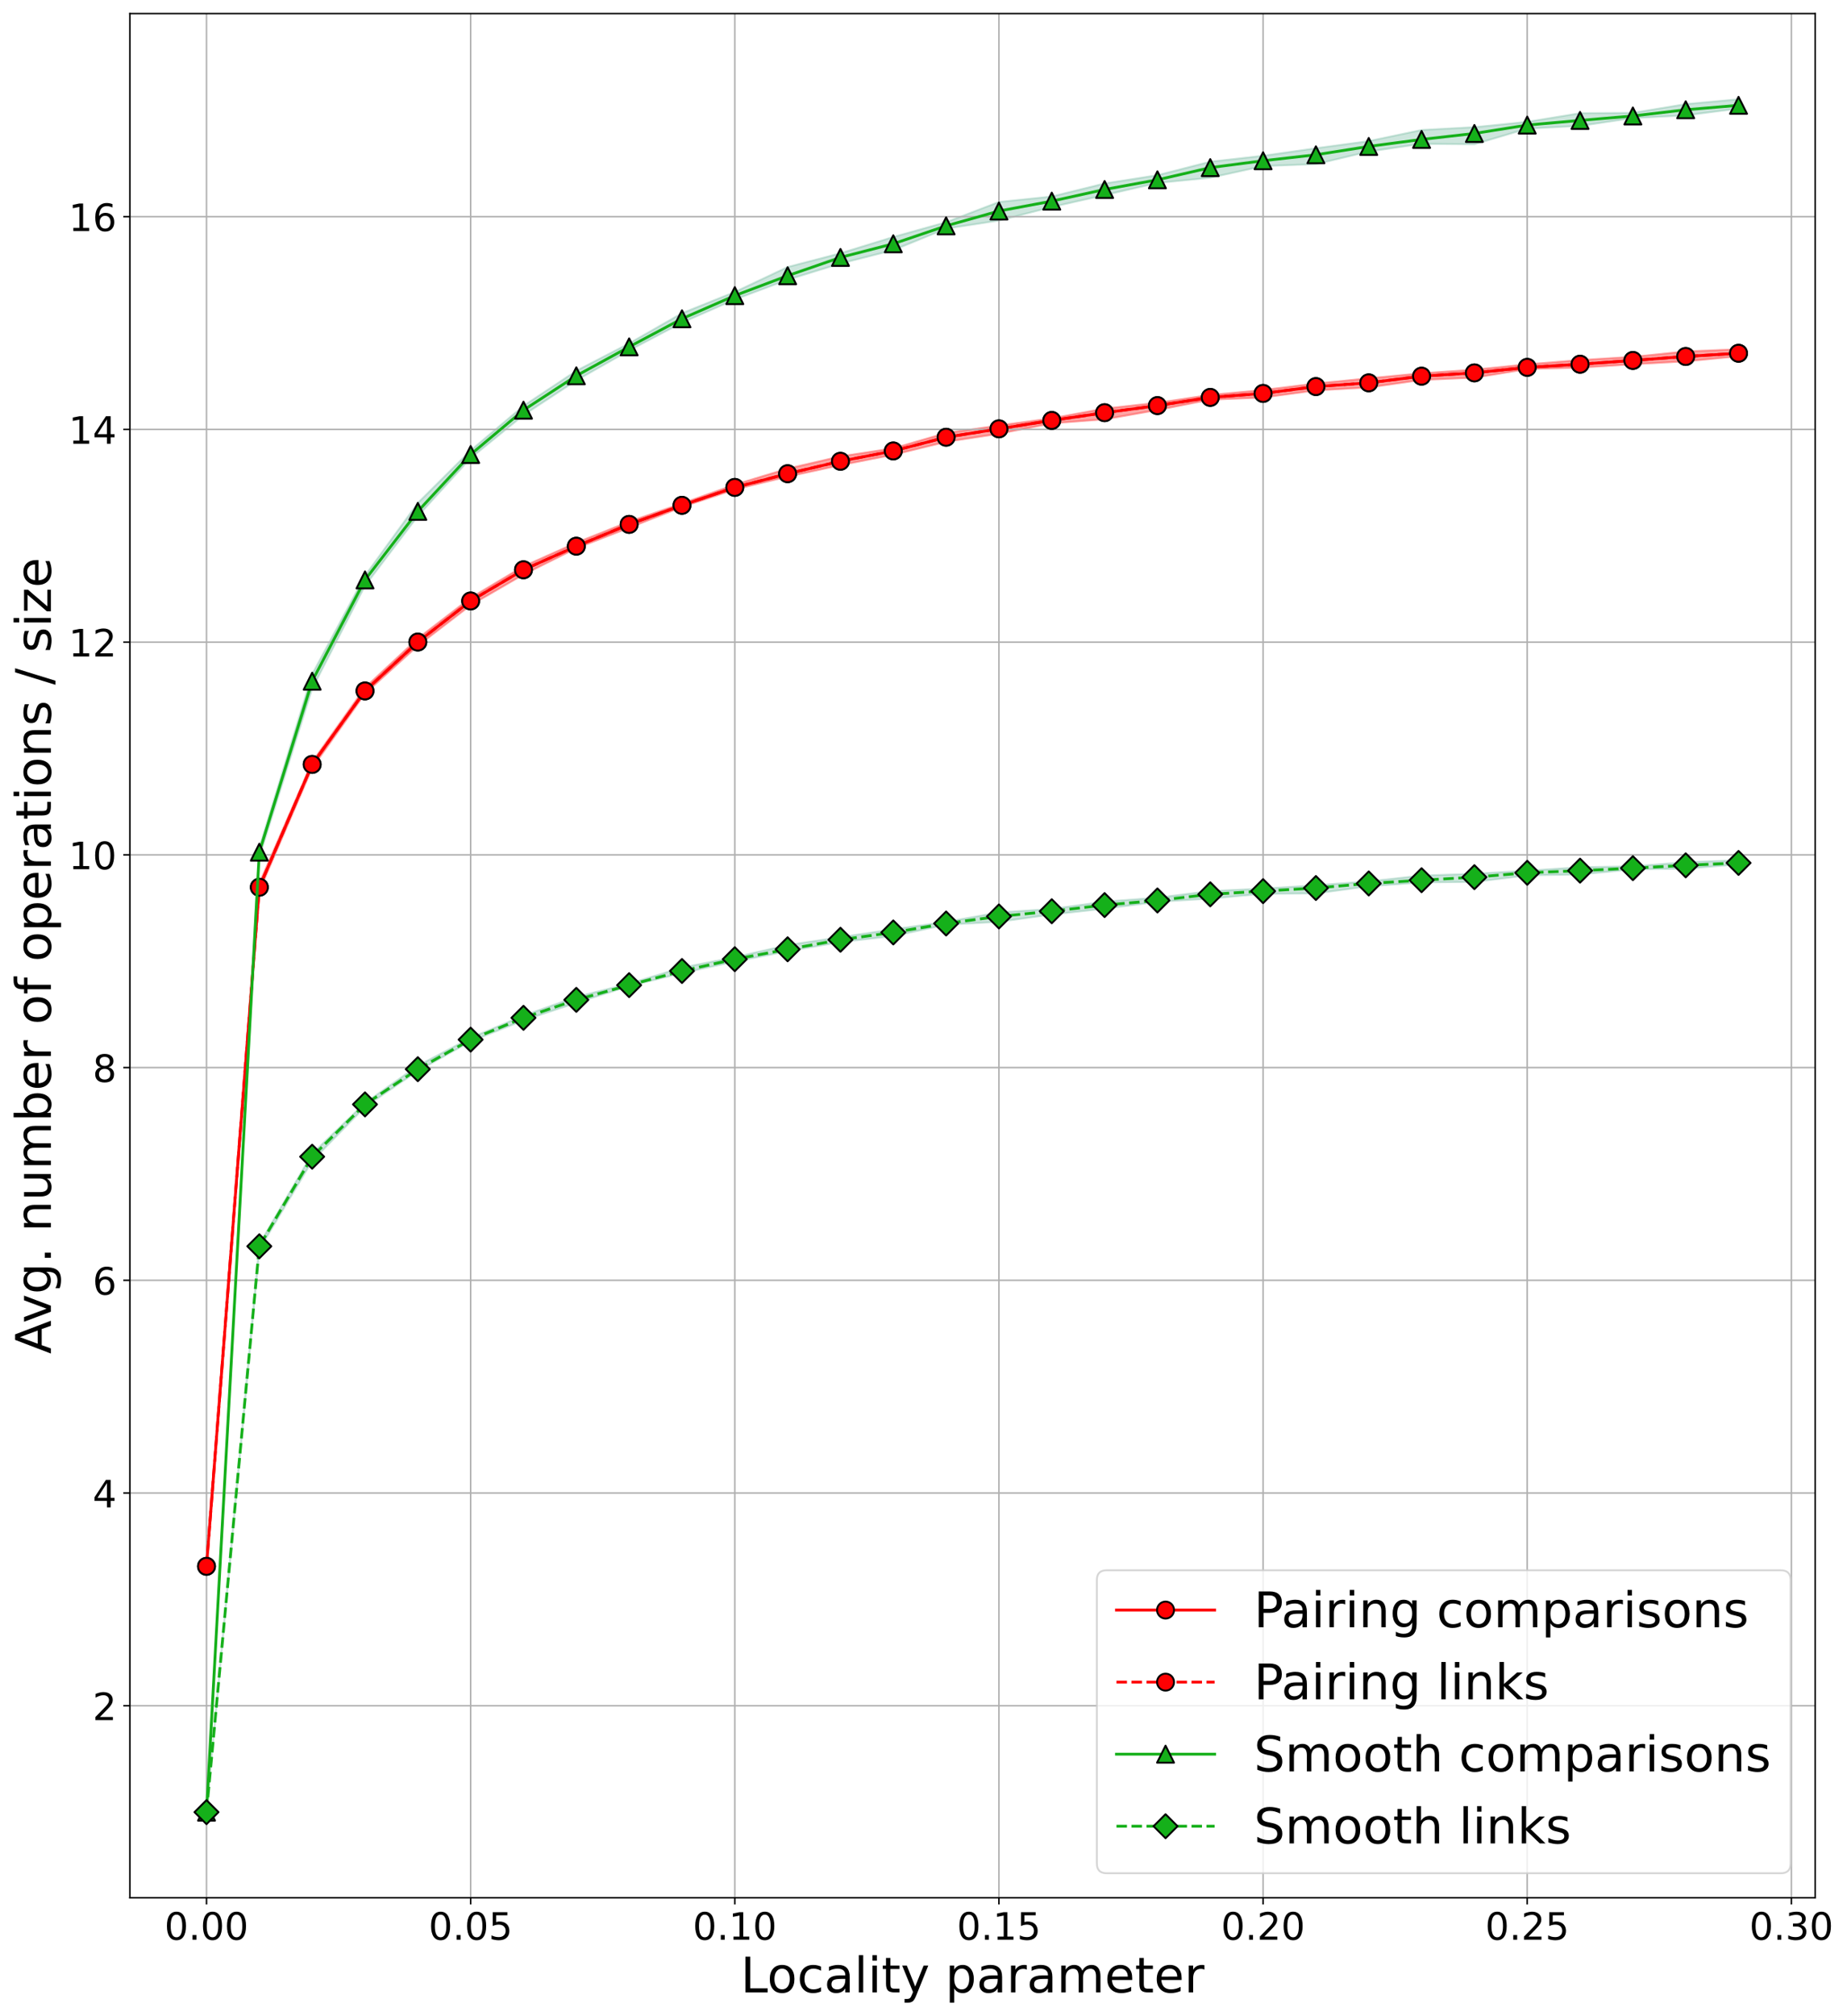 <?xml version="1.0" encoding="utf-8" standalone="no"?>
<!DOCTYPE svg PUBLIC "-//W3C//DTD SVG 1.1//EN"
  "http://www.w3.org/Graphics/SVG/1.1/DTD/svg11.dtd">
<!-- Created with matplotlib (https://matplotlib.org/) -->
<svg height="1067.839pt" version="1.1" viewBox="0 0 978.484 1067.839" width="978.484pt" xmlns="http://www.w3.org/2000/svg" xmlns:xlink="http://www.w3.org/1999/xlink">
 <defs>
  <style type="text/css">
*{stroke-linecap:butt;stroke-linejoin:round;}
  </style>
 </defs>
 <g id="figure_1">
  <g id="patch_1">
   <path d="M 0 1067.839 
L 978.484 1067.839 
L 978.484 0 
L 0 0 
z
" style="fill:#ffffff;"/>
  </g>
  <g id="axes_1">
   <g id="patch_2">
    <path d="M 68.813 1005.12 
L 961.613 1005.12 
L 961.613 7.2 
L 68.813 7.2 
z
" style="fill:#ffffff;"/>
   </g>
   <g id="PolyCollection_1">
    <defs>
     <path d="M 109.395 -238.275 
L 109.395 -238.275 
L 137.382 -596.076 
L 165.37 -661.146 
L 193.357 -700.499 
L 221.345 -725.872 
L 249.332 -747.357 
L 277.32 -763.586 
L 305.307 -777.489 
L 333.295 -788.361 
L 361.282 -799.329 
L 389.27 -808.646 
L 417.257 -815.434 
L 445.244 -821.518 
L 473.232 -827.011 
L 501.219 -833.844 
L 529.207 -838.148 
L 557.194 -843.657 
L 585.182 -845.786 
L 613.169 -850.704 
L 641.157 -856.208 
L 669.144 -857.323 
L 697.132 -861.109 
L 725.119 -862.658 
L 753.107 -866.658 
L 781.094 -867.829 
L 809.081 -872.403 
L 837.069 -873.175 
L 865.056 -874.95 
L 893.044 -876.476 
L 921.031 -879.186 
L 921.031 -882.831 
L 921.031 -882.831 
L 893.044 -881.687 
L 865.056 -878.831 
L 837.069 -877.102 
L 809.081 -874.865 
L 781.094 -872.015 
L 753.107 -870.133 
L 725.119 -867.435 
L 697.132 -864.708 
L 669.144 -861.25 
L 641.157 -858.653 
L 613.169 -854.495 
L 585.182 -851.42 
L 557.194 -846.271 
L 529.207 -842.463 
L 501.219 -838.491 
L 473.232 -830.374 
L 445.244 -826.109 
L 417.257 -819.614 
L 389.27 -811.136 
L 361.282 -801.182 
L 333.295 -791.538 
L 305.307 -780.379 
L 277.32 -767.879 
L 249.332 -751.182 
L 221.345 -729.668 
L 193.357 -703.609 
L 165.37 -664.204 
L 137.382 -599.963 
L 109.395 -238.275 
z
" id="m092f3572ec" style="stroke:#fe4d4e;stroke-opacity:0.3;"/>
    </defs>
    <g clip-path="url(#p5cf37d5ae6)">
     <use style="fill:#fe4d4e;fill-opacity:0.3;stroke:#fe4d4e;stroke-opacity:0.3;" x="0" xlink:href="#m092f3572ec" y="1067.839"/>
    </g>
   </g>
   <g id="PolyCollection_2">
    <g clip-path="url(#p5cf37d5ae6)">
     <use style="fill:#fe4d4e;fill-opacity:0.3;stroke:#fe4d4e;stroke-opacity:0.3;" x="0" xlink:href="#m092f3572ec" y="1067.839"/>
    </g>
   </g>
   <g id="PolyCollection_3">
    <defs>
     <path d="M 109.395 -108.079 
L 109.395 -108.079 
L 137.382 -613.967 
L 165.37 -703.085 
L 193.357 -757.587 
L 221.345 -794.496 
L 249.332 -825.214 
L 277.32 -847.978 
L 305.307 -866.353 
L 333.295 -882.222 
L 361.282 -896.953 
L 389.27 -909.228 
L 417.257 -919.689 
L 445.244 -928.274 
L 473.232 -935.355 
L 501.219 -946.751 
L 529.207 -951.049 
L 557.194 -958.198 
L 585.182 -964.507 
L 613.169 -970.951 
L 641.157 -973.7 
L 669.144 -979.858 
L 697.132 -980.917 
L 725.119 -987.564 
L 753.107 -991.67 
L 781.094 -991.428 
L 809.081 -999.726 
L 837.069 -1001.174 
L 865.056 -1005.303 
L 893.044 -1006.728 
L 921.031 -1010.333 
L 921.031 -1015.279 
L 921.031 -1015.279 
L 893.044 -1012.705 
L 865.056 -1008.058 
L 837.069 -1007.883 
L 809.081 -1003.314 
L 781.094 -1000.492 
L 753.107 -998.994 
L 725.119 -993.113 
L 697.132 -989.327 
L 669.144 -985.344 
L 641.157 -982.212 
L 613.169 -975.052 
L 585.182 -970.675 
L 557.194 -963.769 
L 529.207 -960.874 
L 501.219 -950.159 
L 473.232 -942.329 
L 445.244 -933.721 
L 417.257 -926.415 
L 389.27 -913.205 
L 361.282 -901.967 
L 333.295 -885.968 
L 305.307 -871.463 
L 277.32 -852.884 
L 249.332 -829.287 
L 221.345 -801.47 
L 193.357 -762.916 
L 165.37 -710.735 
L 137.382 -618.727 
L 109.395 -108.079 
z
" id="mb5ce13b59b" style="stroke:#58ab8e;stroke-opacity:0.3;"/>
    </defs>
    <g clip-path="url(#p5cf37d5ae6)">
     <use style="fill:#58ab8e;fill-opacity:0.3;stroke:#58ab8e;stroke-opacity:0.3;" x="0" xlink:href="#mb5ce13b59b" y="1067.839"/>
    </g>
   </g>
   <g id="PolyCollection_4">
    <defs>
     <path d="M 109.395 -108.079 
L 109.395 -108.079 
L 137.382 -406.151 
L 165.37 -452.958 
L 193.357 -481.597 
L 221.345 -500.66 
L 249.332 -516.287 
L 277.32 -527.441 
L 305.307 -536.713 
L 333.295 -545.568 
L 361.282 -552.458 
L 389.27 -558.587 
L 417.257 -564.04 
L 445.244 -568.907 
L 473.232 -572.084 
L 501.219 -578.112 
L 529.207 -579.627 
L 557.194 -583.503 
L 585.182 -586.584 
L 613.169 -590.206 
L 641.157 -591.913 
L 669.144 -594.482 
L 697.132 -594.656 
L 725.119 -598.442 
L 753.107 -600.481 
L 781.094 -600.757 
L 809.081 -604.227 
L 837.069 -604.7 
L 865.056 -607.416 
L 893.044 -607.787 
L 921.031 -610.046 
L 921.031 -612.249 
L 921.031 -612.249 
L 893.044 -611.184 
L 865.056 -609.004 
L 837.069 -608.531 
L 809.081 -606.712 
L 781.094 -605.072 
L 753.107 -604.098 
L 725.119 -601.05 
L 697.132 -598.977 
L 669.144 -597.214 
L 641.157 -595.918 
L 613.169 -592.414 
L 585.182 -590.319 
L 557.194 -586.426 
L 529.207 -584.607 
L 501.219 -579.582 
L 473.232 -575.661 
L 445.244 -571.509 
L 417.257 -567.307 
L 389.27 -560.863 
L 361.282 -555.398 
L 333.295 -546.864 
L 305.307 -539.884 
L 277.32 -529.947 
L 249.332 -518.179 
L 221.345 -503.409 
L 193.357 -483.693 
L 165.37 -456.805 
L 137.382 -408.878 
L 109.395 -108.079 
z
" id="m9e9ada3ebe" style="stroke:#58ab8e;stroke-opacity:0.3;"/>
    </defs>
    <g clip-path="url(#p5cf37d5ae6)">
     <use style="fill:#58ab8e;fill-opacity:0.3;stroke:#58ab8e;stroke-opacity:0.3;" x="0" xlink:href="#m9e9ada3ebe" y="1067.839"/>
    </g>
   </g>
   <g id="matplotlib.axis_1">
    <g id="xtick_1">
     <g id="line2d_1">
      <path clip-path="url(#p5cf37d5ae6)" d="M 109.395 1005.12 
L 109.395 7.2 
" style="fill:none;stroke:#b0b0b0;stroke-linecap:square;stroke-width:0.8;"/>
     </g>
     <g id="line2d_2">
      <defs>
       <path d="M 0 0 
L 0 3.5 
" id="m452366937e" style="stroke:#000000;stroke-width:0.8;"/>
      </defs>
      <g>
       <use style="stroke:#000000;stroke-width:0.8;" x="109.395" xlink:href="#m452366937e" y="1005.12"/>
      </g>
     </g>
     <g id="text_1">
      <!-- 0.00 -->
      <defs>
       <path d="M 31.781 66.406 
Q 24.172 66.406 20.328 58.906 
Q 16.5 51.422 16.5 36.375 
Q 16.5 21.391 20.328 13.891 
Q 24.172 6.391 31.781 6.391 
Q 39.453 6.391 43.281 13.891 
Q 47.125 21.391 47.125 36.375 
Q 47.125 51.422 43.281 58.906 
Q 39.453 66.406 31.781 66.406 
z
M 31.781 74.219 
Q 44.047 74.219 50.516 64.516 
Q 56.984 54.828 56.984 36.375 
Q 56.984 17.969 50.516 8.266 
Q 44.047 -1.422 31.781 -1.422 
Q 19.531 -1.422 13.062 8.266 
Q 6.594 17.969 6.594 36.375 
Q 6.594 54.828 13.062 64.516 
Q 19.531 74.219 31.781 74.219 
z
" id="DejaVuSans-48"/>
       <path d="M 10.688 12.406 
L 21 12.406 
L 21 0 
L 10.688 0 
z
" id="DejaVuSans-46"/>
      </defs>
      <g transform="translate(87.129 1027.317)scale(0.2 -0.2)">
       <use xlink:href="#DejaVuSans-48"/>
       <use x="63.623" xlink:href="#DejaVuSans-46"/>
       <use x="95.41" xlink:href="#DejaVuSans-48"/>
       <use x="159.033" xlink:href="#DejaVuSans-48"/>
      </g>
     </g>
    </g>
    <g id="xtick_2">
     <g id="line2d_3">
      <path clip-path="url(#p5cf37d5ae6)" d="M 249.332 1005.12 
L 249.332 7.2 
" style="fill:none;stroke:#b0b0b0;stroke-linecap:square;stroke-width:0.8;"/>
     </g>
     <g id="line2d_4">
      <g>
       <use style="stroke:#000000;stroke-width:0.8;" x="249.332" xlink:href="#m452366937e" y="1005.12"/>
      </g>
     </g>
     <g id="text_2">
      <!-- 0.05 -->
      <defs>
       <path d="M 10.797 72.906 
L 49.516 72.906 
L 49.516 64.594 
L 19.828 64.594 
L 19.828 46.734 
Q 21.969 47.469 24.109 47.828 
Q 26.266 48.188 28.422 48.188 
Q 40.625 48.188 47.75 41.5 
Q 54.891 34.812 54.891 23.391 
Q 54.891 11.625 47.562 5.094 
Q 40.234 -1.422 26.906 -1.422 
Q 22.312 -1.422 17.547 -0.641 
Q 12.797 0.141 7.719 1.703 
L 7.719 11.625 
Q 12.109 9.234 16.797 8.062 
Q 21.484 6.891 26.703 6.891 
Q 35.156 6.891 40.078 11.328 
Q 45.016 15.766 45.016 23.391 
Q 45.016 31 40.078 35.438 
Q 35.156 39.891 26.703 39.891 
Q 22.75 39.891 18.812 39.016 
Q 14.891 38.141 10.797 36.281 
z
" id="DejaVuSans-53"/>
      </defs>
      <g transform="translate(227.067 1027.317)scale(0.2 -0.2)">
       <use xlink:href="#DejaVuSans-48"/>
       <use x="63.623" xlink:href="#DejaVuSans-46"/>
       <use x="95.41" xlink:href="#DejaVuSans-48"/>
       <use x="159.033" xlink:href="#DejaVuSans-53"/>
      </g>
     </g>
    </g>
    <g id="xtick_3">
     <g id="line2d_5">
      <path clip-path="url(#p5cf37d5ae6)" d="M 389.27 1005.12 
L 389.27 7.2 
" style="fill:none;stroke:#b0b0b0;stroke-linecap:square;stroke-width:0.8;"/>
     </g>
     <g id="line2d_6">
      <g>
       <use style="stroke:#000000;stroke-width:0.8;" x="389.27" xlink:href="#m452366937e" y="1005.12"/>
      </g>
     </g>
     <g id="text_3">
      <!-- 0.10 -->
      <defs>
       <path d="M 12.406 8.297 
L 28.516 8.297 
L 28.516 63.922 
L 10.984 60.406 
L 10.984 69.391 
L 28.422 72.906 
L 38.281 72.906 
L 38.281 8.297 
L 54.391 8.297 
L 54.391 0 
L 12.406 0 
z
" id="DejaVuSans-49"/>
      </defs>
      <g transform="translate(367.004 1027.317)scale(0.2 -0.2)">
       <use xlink:href="#DejaVuSans-48"/>
       <use x="63.623" xlink:href="#DejaVuSans-46"/>
       <use x="95.41" xlink:href="#DejaVuSans-49"/>
       <use x="159.033" xlink:href="#DejaVuSans-48"/>
      </g>
     </g>
    </g>
    <g id="xtick_4">
     <g id="line2d_7">
      <path clip-path="url(#p5cf37d5ae6)" d="M 529.207 1005.12 
L 529.207 7.2 
" style="fill:none;stroke:#b0b0b0;stroke-linecap:square;stroke-width:0.8;"/>
     </g>
     <g id="line2d_8">
      <g>
       <use style="stroke:#000000;stroke-width:0.8;" x="529.207" xlink:href="#m452366937e" y="1005.12"/>
      </g>
     </g>
     <g id="text_4">
      <!-- 0.15 -->
      <g transform="translate(506.941 1027.317)scale(0.2 -0.2)">
       <use xlink:href="#DejaVuSans-48"/>
       <use x="63.623" xlink:href="#DejaVuSans-46"/>
       <use x="95.41" xlink:href="#DejaVuSans-49"/>
       <use x="159.033" xlink:href="#DejaVuSans-53"/>
      </g>
     </g>
    </g>
    <g id="xtick_5">
     <g id="line2d_9">
      <path clip-path="url(#p5cf37d5ae6)" d="M 669.144 1005.12 
L 669.144 7.2 
" style="fill:none;stroke:#b0b0b0;stroke-linecap:square;stroke-width:0.8;"/>
     </g>
     <g id="line2d_10">
      <g>
       <use style="stroke:#000000;stroke-width:0.8;" x="669.144" xlink:href="#m452366937e" y="1005.12"/>
      </g>
     </g>
     <g id="text_5">
      <!-- 0.20 -->
      <defs>
       <path d="M 19.188 8.297 
L 53.609 8.297 
L 53.609 0 
L 7.328 0 
L 7.328 8.297 
Q 12.938 14.109 22.625 23.891 
Q 32.328 33.688 34.812 36.531 
Q 39.547 41.844 41.422 45.531 
Q 43.312 49.219 43.312 52.781 
Q 43.312 58.594 39.234 62.25 
Q 35.156 65.922 28.609 65.922 
Q 23.969 65.922 18.812 64.312 
Q 13.672 62.703 7.812 59.422 
L 7.812 69.391 
Q 13.766 71.781 18.938 73 
Q 24.125 74.219 28.422 74.219 
Q 39.75 74.219 46.484 68.547 
Q 53.219 62.891 53.219 53.422 
Q 53.219 48.922 51.531 44.891 
Q 49.859 40.875 45.406 35.406 
Q 44.188 33.984 37.641 27.219 
Q 31.109 20.453 19.188 8.297 
z
" id="DejaVuSans-50"/>
      </defs>
      <g transform="translate(646.879 1027.317)scale(0.2 -0.2)">
       <use xlink:href="#DejaVuSans-48"/>
       <use x="63.623" xlink:href="#DejaVuSans-46"/>
       <use x="95.41" xlink:href="#DejaVuSans-50"/>
       <use x="159.033" xlink:href="#DejaVuSans-48"/>
      </g>
     </g>
    </g>
    <g id="xtick_6">
     <g id="line2d_11">
      <path clip-path="url(#p5cf37d5ae6)" d="M 809.081 1005.12 
L 809.081 7.2 
" style="fill:none;stroke:#b0b0b0;stroke-linecap:square;stroke-width:0.8;"/>
     </g>
     <g id="line2d_12">
      <g>
       <use style="stroke:#000000;stroke-width:0.8;" x="809.081" xlink:href="#m452366937e" y="1005.12"/>
      </g>
     </g>
     <g id="text_6">
      <!-- 0.25 -->
      <g transform="translate(786.816 1027.317)scale(0.2 -0.2)">
       <use xlink:href="#DejaVuSans-48"/>
       <use x="63.623" xlink:href="#DejaVuSans-46"/>
       <use x="95.41" xlink:href="#DejaVuSans-50"/>
       <use x="159.033" xlink:href="#DejaVuSans-53"/>
      </g>
     </g>
    </g>
    <g id="xtick_7">
     <g id="line2d_13">
      <path clip-path="url(#p5cf37d5ae6)" d="M 949.019 1005.12 
L 949.019 7.2 
" style="fill:none;stroke:#b0b0b0;stroke-linecap:square;stroke-width:0.8;"/>
     </g>
     <g id="line2d_14">
      <g>
       <use style="stroke:#000000;stroke-width:0.8;" x="949.019" xlink:href="#m452366937e" y="1005.12"/>
      </g>
     </g>
     <g id="text_7">
      <!-- 0.30 -->
      <defs>
       <path d="M 40.578 39.312 
Q 47.656 37.797 51.625 33 
Q 55.609 28.219 55.609 21.188 
Q 55.609 10.406 48.188 4.484 
Q 40.766 -1.422 27.094 -1.422 
Q 22.516 -1.422 17.656 -0.516 
Q 12.797 0.391 7.625 2.203 
L 7.625 11.719 
Q 11.719 9.328 16.594 8.109 
Q 21.484 6.891 26.812 6.891 
Q 36.078 6.891 40.938 10.547 
Q 45.797 14.203 45.797 21.188 
Q 45.797 27.641 41.281 31.266 
Q 36.766 34.906 28.719 34.906 
L 20.219 34.906 
L 20.219 43.016 
L 29.109 43.016 
Q 36.375 43.016 40.234 45.922 
Q 44.094 48.828 44.094 54.297 
Q 44.094 59.906 40.109 62.906 
Q 36.141 65.922 28.719 65.922 
Q 24.656 65.922 20.016 65.031 
Q 15.375 64.156 9.812 62.312 
L 9.812 71.094 
Q 15.438 72.656 20.344 73.438 
Q 25.25 74.219 29.594 74.219 
Q 40.828 74.219 47.359 69.109 
Q 53.906 64.016 53.906 55.328 
Q 53.906 49.266 50.438 45.094 
Q 46.969 40.922 40.578 39.312 
z
" id="DejaVuSans-51"/>
      </defs>
      <g transform="translate(926.753 1027.317)scale(0.2 -0.2)">
       <use xlink:href="#DejaVuSans-48"/>
       <use x="63.623" xlink:href="#DejaVuSans-46"/>
       <use x="95.41" xlink:href="#DejaVuSans-51"/>
       <use x="159.033" xlink:href="#DejaVuSans-48"/>
      </g>
     </g>
    </g>
    <g id="text_8">
     <!-- Locality parameter -->
     <defs>
      <path d="M 9.812 72.906 
L 19.672 72.906 
L 19.672 8.297 
L 55.172 8.297 
L 55.172 0 
L 9.812 0 
z
" id="DejaVuSans-76"/>
      <path d="M 30.609 48.391 
Q 23.391 48.391 19.188 42.75 
Q 14.984 37.109 14.984 27.297 
Q 14.984 17.484 19.156 11.844 
Q 23.344 6.203 30.609 6.203 
Q 37.797 6.203 41.984 11.859 
Q 46.188 17.531 46.188 27.297 
Q 46.188 37.016 41.984 42.703 
Q 37.797 48.391 30.609 48.391 
z
M 30.609 56 
Q 42.328 56 49.016 48.375 
Q 55.719 40.766 55.719 27.297 
Q 55.719 13.875 49.016 6.219 
Q 42.328 -1.422 30.609 -1.422 
Q 18.844 -1.422 12.172 6.219 
Q 5.516 13.875 5.516 27.297 
Q 5.516 40.766 12.172 48.375 
Q 18.844 56 30.609 56 
z
" id="DejaVuSans-111"/>
      <path d="M 48.781 52.594 
L 48.781 44.188 
Q 44.969 46.297 41.141 47.344 
Q 37.312 48.391 33.406 48.391 
Q 24.656 48.391 19.812 42.844 
Q 14.984 37.312 14.984 27.297 
Q 14.984 17.281 19.812 11.734 
Q 24.656 6.203 33.406 6.203 
Q 37.312 6.203 41.141 7.25 
Q 44.969 8.297 48.781 10.406 
L 48.781 2.094 
Q 45.016 0.344 40.984 -0.531 
Q 36.969 -1.422 32.422 -1.422 
Q 20.062 -1.422 12.781 6.344 
Q 5.516 14.109 5.516 27.297 
Q 5.516 40.672 12.859 48.328 
Q 20.219 56 33.016 56 
Q 37.156 56 41.109 55.141 
Q 45.062 54.297 48.781 52.594 
z
" id="DejaVuSans-99"/>
      <path d="M 34.281 27.484 
Q 23.391 27.484 19.188 25 
Q 14.984 22.516 14.984 16.5 
Q 14.984 11.719 18.141 8.906 
Q 21.297 6.109 26.703 6.109 
Q 34.188 6.109 38.703 11.406 
Q 43.219 16.703 43.219 25.484 
L 43.219 27.484 
z
M 52.203 31.203 
L 52.203 0 
L 43.219 0 
L 43.219 8.297 
Q 40.141 3.328 35.547 0.953 
Q 30.953 -1.422 24.312 -1.422 
Q 15.922 -1.422 10.953 3.297 
Q 6 8.016 6 15.922 
Q 6 25.141 12.172 29.828 
Q 18.359 34.516 30.609 34.516 
L 43.219 34.516 
L 43.219 35.406 
Q 43.219 41.609 39.141 45 
Q 35.062 48.391 27.688 48.391 
Q 23 48.391 18.547 47.266 
Q 14.109 46.141 10.016 43.891 
L 10.016 52.203 
Q 14.938 54.109 19.578 55.047 
Q 24.219 56 28.609 56 
Q 40.484 56 46.344 49.844 
Q 52.203 43.703 52.203 31.203 
z
" id="DejaVuSans-97"/>
      <path d="M 9.422 75.984 
L 18.406 75.984 
L 18.406 0 
L 9.422 0 
z
" id="DejaVuSans-108"/>
      <path d="M 9.422 54.688 
L 18.406 54.688 
L 18.406 0 
L 9.422 0 
z
M 9.422 75.984 
L 18.406 75.984 
L 18.406 64.594 
L 9.422 64.594 
z
" id="DejaVuSans-105"/>
      <path d="M 18.312 70.219 
L 18.312 54.688 
L 36.812 54.688 
L 36.812 47.703 
L 18.312 47.703 
L 18.312 18.016 
Q 18.312 11.328 20.141 9.422 
Q 21.969 7.516 27.594 7.516 
L 36.812 7.516 
L 36.812 0 
L 27.594 0 
Q 17.188 0 13.234 3.875 
Q 9.281 7.766 9.281 18.016 
L 9.281 47.703 
L 2.688 47.703 
L 2.688 54.688 
L 9.281 54.688 
L 9.281 70.219 
z
" id="DejaVuSans-116"/>
      <path d="M 32.172 -5.078 
Q 28.375 -14.844 24.75 -17.812 
Q 21.141 -20.797 15.094 -20.797 
L 7.906 -20.797 
L 7.906 -13.281 
L 13.188 -13.281 
Q 16.891 -13.281 18.938 -11.516 
Q 21 -9.766 23.484 -3.219 
L 25.094 0.875 
L 2.984 54.688 
L 12.5 54.688 
L 29.594 11.922 
L 46.688 54.688 
L 56.203 54.688 
z
" id="DejaVuSans-121"/>
      <path id="DejaVuSans-32"/>
      <path d="M 18.109 8.203 
L 18.109 -20.797 
L 9.078 -20.797 
L 9.078 54.688 
L 18.109 54.688 
L 18.109 46.391 
Q 20.953 51.266 25.266 53.625 
Q 29.594 56 35.594 56 
Q 45.562 56 51.781 48.094 
Q 58.016 40.188 58.016 27.297 
Q 58.016 14.406 51.781 6.484 
Q 45.562 -1.422 35.594 -1.422 
Q 29.594 -1.422 25.266 0.953 
Q 20.953 3.328 18.109 8.203 
z
M 48.688 27.297 
Q 48.688 37.203 44.609 42.844 
Q 40.531 48.484 33.406 48.484 
Q 26.266 48.484 22.188 42.844 
Q 18.109 37.203 18.109 27.297 
Q 18.109 17.391 22.188 11.75 
Q 26.266 6.109 33.406 6.109 
Q 40.531 6.109 44.609 11.75 
Q 48.688 17.391 48.688 27.297 
z
" id="DejaVuSans-112"/>
      <path d="M 41.109 46.297 
Q 39.594 47.172 37.812 47.578 
Q 36.031 48 33.891 48 
Q 26.266 48 22.188 43.047 
Q 18.109 38.094 18.109 28.812 
L 18.109 0 
L 9.078 0 
L 9.078 54.688 
L 18.109 54.688 
L 18.109 46.188 
Q 20.953 51.172 25.484 53.578 
Q 30.031 56 36.531 56 
Q 37.453 56 38.578 55.875 
Q 39.703 55.766 41.062 55.516 
z
" id="DejaVuSans-114"/>
      <path d="M 52 44.188 
Q 55.375 50.25 60.062 53.125 
Q 64.75 56 71.094 56 
Q 79.641 56 84.281 50.016 
Q 88.922 44.047 88.922 33.016 
L 88.922 0 
L 79.891 0 
L 79.891 32.719 
Q 79.891 40.578 77.094 44.375 
Q 74.312 48.188 68.609 48.188 
Q 61.625 48.188 57.562 43.547 
Q 53.516 38.922 53.516 30.906 
L 53.516 0 
L 44.484 0 
L 44.484 32.719 
Q 44.484 40.625 41.703 44.406 
Q 38.922 48.188 33.109 48.188 
Q 26.219 48.188 22.156 43.531 
Q 18.109 38.875 18.109 30.906 
L 18.109 0 
L 9.078 0 
L 9.078 54.688 
L 18.109 54.688 
L 18.109 46.188 
Q 21.188 51.219 25.484 53.609 
Q 29.781 56 35.688 56 
Q 41.656 56 45.828 52.969 
Q 50 49.953 52 44.188 
z
" id="DejaVuSans-109"/>
      <path d="M 56.203 29.594 
L 56.203 25.203 
L 14.891 25.203 
Q 15.484 15.922 20.484 11.062 
Q 25.484 6.203 34.422 6.203 
Q 39.594 6.203 44.453 7.469 
Q 49.312 8.734 54.109 11.281 
L 54.109 2.781 
Q 49.266 0.734 44.188 -0.344 
Q 39.109 -1.422 33.891 -1.422 
Q 20.797 -1.422 13.156 6.188 
Q 5.516 13.812 5.516 26.812 
Q 5.516 40.234 12.766 48.109 
Q 20.016 56 32.328 56 
Q 43.359 56 49.781 48.891 
Q 56.203 41.797 56.203 29.594 
z
M 47.219 32.234 
Q 47.125 39.594 43.094 43.984 
Q 39.062 48.391 32.422 48.391 
Q 24.906 48.391 20.391 44.141 
Q 15.875 39.891 15.188 32.172 
z
" id="DejaVuSans-101"/>
     </defs>
     <g transform="translate(392.351 1055.232)scale(0.26 -0.26)">
      <use xlink:href="#DejaVuSans-76"/>
      <use x="53.963" xlink:href="#DejaVuSans-111"/>
      <use x="115.145" xlink:href="#DejaVuSans-99"/>
      <use x="170.125" xlink:href="#DejaVuSans-97"/>
      <use x="231.404" xlink:href="#DejaVuSans-108"/>
      <use x="259.188" xlink:href="#DejaVuSans-105"/>
      <use x="286.971" xlink:href="#DejaVuSans-116"/>
      <use x="326.18" xlink:href="#DejaVuSans-121"/>
      <use x="385.359" xlink:href="#DejaVuSans-32"/>
      <use x="417.146" xlink:href="#DejaVuSans-112"/>
      <use x="480.623" xlink:href="#DejaVuSans-97"/>
      <use x="541.902" xlink:href="#DejaVuSans-114"/>
      <use x="583.016" xlink:href="#DejaVuSans-97"/>
      <use x="644.295" xlink:href="#DejaVuSans-109"/>
      <use x="741.707" xlink:href="#DejaVuSans-101"/>
      <use x="803.23" xlink:href="#DejaVuSans-116"/>
      <use x="842.439" xlink:href="#DejaVuSans-101"/>
      <use x="903.963" xlink:href="#DejaVuSans-114"/>
     </g>
    </g>
   </g>
   <g id="matplotlib.axis_2">
    <g id="ytick_1">
     <g id="line2d_15">
      <path clip-path="url(#p5cf37d5ae6)" d="M 68.813 903.416 
L 961.613 903.416 
" style="fill:none;stroke:#b0b0b0;stroke-linecap:square;stroke-width:0.8;"/>
     </g>
     <g id="line2d_16">
      <defs>
       <path d="M 0 0 
L -3.5 0 
" id="m1a89c52516" style="stroke:#000000;stroke-width:0.8;"/>
      </defs>
      <g>
       <use style="stroke:#000000;stroke-width:0.8;" x="68.813" xlink:href="#m1a89c52516" y="903.416"/>
      </g>
     </g>
     <g id="text_9">
      <!-- 2 -->
      <g transform="translate(49.088 911.015)scale(0.2 -0.2)">
       <use xlink:href="#DejaVuSans-50"/>
      </g>
     </g>
    </g>
    <g id="ytick_2">
     <g id="line2d_17">
      <path clip-path="url(#p5cf37d5ae6)" d="M 68.813 790.751 
L 961.613 790.751 
" style="fill:none;stroke:#b0b0b0;stroke-linecap:square;stroke-width:0.8;"/>
     </g>
     <g id="line2d_18">
      <g>
       <use style="stroke:#000000;stroke-width:0.8;" x="68.813" xlink:href="#m1a89c52516" y="790.751"/>
      </g>
     </g>
     <g id="text_10">
      <!-- 4 -->
      <defs>
       <path d="M 37.797 64.312 
L 12.891 25.391 
L 37.797 25.391 
z
M 35.203 72.906 
L 47.609 72.906 
L 47.609 25.391 
L 58.016 25.391 
L 58.016 17.188 
L 47.609 17.188 
L 47.609 0 
L 37.797 0 
L 37.797 17.188 
L 4.891 17.188 
L 4.891 26.703 
z
" id="DejaVuSans-52"/>
      </defs>
      <g transform="translate(49.088 798.35)scale(0.2 -0.2)">
       <use xlink:href="#DejaVuSans-52"/>
      </g>
     </g>
    </g>
    <g id="ytick_3">
     <g id="line2d_19">
      <path clip-path="url(#p5cf37d5ae6)" d="M 68.813 678.087 
L 961.613 678.087 
" style="fill:none;stroke:#b0b0b0;stroke-linecap:square;stroke-width:0.8;"/>
     </g>
     <g id="line2d_20">
      <g>
       <use style="stroke:#000000;stroke-width:0.8;" x="68.813" xlink:href="#m1a89c52516" y="678.087"/>
      </g>
     </g>
     <g id="text_11">
      <!-- 6 -->
      <defs>
       <path d="M 33.016 40.375 
Q 26.375 40.375 22.484 35.828 
Q 18.609 31.297 18.609 23.391 
Q 18.609 15.531 22.484 10.953 
Q 26.375 6.391 33.016 6.391 
Q 39.656 6.391 43.531 10.953 
Q 47.406 15.531 47.406 23.391 
Q 47.406 31.297 43.531 35.828 
Q 39.656 40.375 33.016 40.375 
z
M 52.594 71.297 
L 52.594 62.312 
Q 48.875 64.062 45.094 64.984 
Q 41.312 65.922 37.594 65.922 
Q 27.828 65.922 22.672 59.328 
Q 17.531 52.734 16.797 39.406 
Q 19.672 43.656 24.016 45.922 
Q 28.375 48.188 33.594 48.188 
Q 44.578 48.188 50.953 41.516 
Q 57.328 34.859 57.328 23.391 
Q 57.328 12.156 50.688 5.359 
Q 44.047 -1.422 33.016 -1.422 
Q 20.359 -1.422 13.672 8.266 
Q 6.984 17.969 6.984 36.375 
Q 6.984 53.656 15.188 63.938 
Q 23.391 74.219 37.203 74.219 
Q 40.922 74.219 44.703 73.484 
Q 48.484 72.75 52.594 71.297 
z
" id="DejaVuSans-54"/>
      </defs>
      <g transform="translate(49.088 685.685)scale(0.2 -0.2)">
       <use xlink:href="#DejaVuSans-54"/>
      </g>
     </g>
    </g>
    <g id="ytick_4">
     <g id="line2d_21">
      <path clip-path="url(#p5cf37d5ae6)" d="M 68.813 565.422 
L 961.613 565.422 
" style="fill:none;stroke:#b0b0b0;stroke-linecap:square;stroke-width:0.8;"/>
     </g>
     <g id="line2d_22">
      <g>
       <use style="stroke:#000000;stroke-width:0.8;" x="68.813" xlink:href="#m1a89c52516" y="565.422"/>
      </g>
     </g>
     <g id="text_12">
      <!-- 8 -->
      <defs>
       <path d="M 31.781 34.625 
Q 24.75 34.625 20.719 30.859 
Q 16.703 27.094 16.703 20.516 
Q 16.703 13.922 20.719 10.156 
Q 24.75 6.391 31.781 6.391 
Q 38.812 6.391 42.859 10.172 
Q 46.922 13.969 46.922 20.516 
Q 46.922 27.094 42.891 30.859 
Q 38.875 34.625 31.781 34.625 
z
M 21.922 38.812 
Q 15.578 40.375 12.031 44.719 
Q 8.5 49.078 8.5 55.328 
Q 8.5 64.062 14.719 69.141 
Q 20.953 74.219 31.781 74.219 
Q 42.672 74.219 48.875 69.141 
Q 55.078 64.062 55.078 55.328 
Q 55.078 49.078 51.531 44.719 
Q 48 40.375 41.703 38.812 
Q 48.828 37.156 52.797 32.312 
Q 56.781 27.484 56.781 20.516 
Q 56.781 9.906 50.312 4.234 
Q 43.844 -1.422 31.781 -1.422 
Q 19.734 -1.422 13.25 4.234 
Q 6.781 9.906 6.781 20.516 
Q 6.781 27.484 10.781 32.312 
Q 14.797 37.156 21.922 38.812 
z
M 18.312 54.391 
Q 18.312 48.734 21.844 45.562 
Q 25.391 42.391 31.781 42.391 
Q 38.141 42.391 41.719 45.562 
Q 45.312 48.734 45.312 54.391 
Q 45.312 60.062 41.719 63.234 
Q 38.141 66.406 31.781 66.406 
Q 25.391 66.406 21.844 63.234 
Q 18.312 60.062 18.312 54.391 
z
" id="DejaVuSans-56"/>
      </defs>
      <g transform="translate(49.088 573.02)scale(0.2 -0.2)">
       <use xlink:href="#DejaVuSans-56"/>
      </g>
     </g>
    </g>
    <g id="ytick_5">
     <g id="line2d_23">
      <path clip-path="url(#p5cf37d5ae6)" d="M 68.813 452.757 
L 961.613 452.757 
" style="fill:none;stroke:#b0b0b0;stroke-linecap:square;stroke-width:0.8;"/>
     </g>
     <g id="line2d_24">
      <g>
       <use style="stroke:#000000;stroke-width:0.8;" x="68.813" xlink:href="#m1a89c52516" y="452.757"/>
      </g>
     </g>
     <g id="text_13">
      <!-- 10 -->
      <g transform="translate(36.363 460.355)scale(0.2 -0.2)">
       <use xlink:href="#DejaVuSans-49"/>
       <use x="63.623" xlink:href="#DejaVuSans-48"/>
      </g>
     </g>
    </g>
    <g id="ytick_6">
     <g id="line2d_25">
      <path clip-path="url(#p5cf37d5ae6)" d="M 68.813 340.092 
L 961.613 340.092 
" style="fill:none;stroke:#b0b0b0;stroke-linecap:square;stroke-width:0.8;"/>
     </g>
     <g id="line2d_26">
      <g>
       <use style="stroke:#000000;stroke-width:0.8;" x="68.813" xlink:href="#m1a89c52516" y="340.092"/>
      </g>
     </g>
     <g id="text_14">
      <!-- 12 -->
      <g transform="translate(36.363 347.69)scale(0.2 -0.2)">
       <use xlink:href="#DejaVuSans-49"/>
       <use x="63.623" xlink:href="#DejaVuSans-50"/>
      </g>
     </g>
    </g>
    <g id="ytick_7">
     <g id="line2d_27">
      <path clip-path="url(#p5cf37d5ae6)" d="M 68.813 227.427 
L 961.613 227.427 
" style="fill:none;stroke:#b0b0b0;stroke-linecap:square;stroke-width:0.8;"/>
     </g>
     <g id="line2d_28">
      <g>
       <use style="stroke:#000000;stroke-width:0.8;" x="68.813" xlink:href="#m1a89c52516" y="227.427"/>
      </g>
     </g>
     <g id="text_15">
      <!-- 14 -->
      <g transform="translate(36.363 235.026)scale(0.2 -0.2)">
       <use xlink:href="#DejaVuSans-49"/>
       <use x="63.623" xlink:href="#DejaVuSans-52"/>
      </g>
     </g>
    </g>
    <g id="ytick_8">
     <g id="line2d_29">
      <path clip-path="url(#p5cf37d5ae6)" d="M 68.813 114.762 
L 961.613 114.762 
" style="fill:none;stroke:#b0b0b0;stroke-linecap:square;stroke-width:0.8;"/>
     </g>
     <g id="line2d_30">
      <g>
       <use style="stroke:#000000;stroke-width:0.8;" x="68.813" xlink:href="#m1a89c52516" y="114.762"/>
      </g>
     </g>
     <g id="text_16">
      <!-- 16 -->
      <g transform="translate(36.363 122.361)scale(0.2 -0.2)">
       <use xlink:href="#DejaVuSans-49"/>
       <use x="63.623" xlink:href="#DejaVuSans-54"/>
      </g>
     </g>
    </g>
    <g id="text_17">
     <!-- Avg. number of operations / size -->
     <defs>
      <path d="M 34.188 63.188 
L 20.797 26.906 
L 47.609 26.906 
z
M 28.609 72.906 
L 39.797 72.906 
L 67.578 0 
L 57.328 0 
L 50.688 18.703 
L 17.828 18.703 
L 11.188 0 
L 0.781 0 
z
" id="DejaVuSans-65"/>
      <path d="M 2.984 54.688 
L 12.5 54.688 
L 29.594 8.797 
L 46.688 54.688 
L 56.203 54.688 
L 35.688 0 
L 23.484 0 
z
" id="DejaVuSans-118"/>
      <path d="M 45.406 27.984 
Q 45.406 37.75 41.375 43.109 
Q 37.359 48.484 30.078 48.484 
Q 22.859 48.484 18.828 43.109 
Q 14.797 37.75 14.797 27.984 
Q 14.797 18.266 18.828 12.891 
Q 22.859 7.516 30.078 7.516 
Q 37.359 7.516 41.375 12.891 
Q 45.406 18.266 45.406 27.984 
z
M 54.391 6.781 
Q 54.391 -7.172 48.188 -13.984 
Q 42 -20.797 29.203 -20.797 
Q 24.469 -20.797 20.266 -20.094 
Q 16.062 -19.391 12.109 -17.922 
L 12.109 -9.188 
Q 16.062 -11.328 19.922 -12.344 
Q 23.781 -13.375 27.781 -13.375 
Q 36.625 -13.375 41.016 -8.766 
Q 45.406 -4.156 45.406 5.172 
L 45.406 9.625 
Q 42.625 4.781 38.281 2.391 
Q 33.938 0 27.875 0 
Q 17.828 0 11.672 7.656 
Q 5.516 15.328 5.516 27.984 
Q 5.516 40.672 11.672 48.328 
Q 17.828 56 27.875 56 
Q 33.938 56 38.281 53.609 
Q 42.625 51.219 45.406 46.391 
L 45.406 54.688 
L 54.391 54.688 
z
" id="DejaVuSans-103"/>
      <path d="M 54.891 33.016 
L 54.891 0 
L 45.906 0 
L 45.906 32.719 
Q 45.906 40.484 42.875 44.328 
Q 39.844 48.188 33.797 48.188 
Q 26.516 48.188 22.312 43.547 
Q 18.109 38.922 18.109 30.906 
L 18.109 0 
L 9.078 0 
L 9.078 54.688 
L 18.109 54.688 
L 18.109 46.188 
Q 21.344 51.125 25.703 53.562 
Q 30.078 56 35.797 56 
Q 45.219 56 50.047 50.172 
Q 54.891 44.344 54.891 33.016 
z
" id="DejaVuSans-110"/>
      <path d="M 8.5 21.578 
L 8.5 54.688 
L 17.484 54.688 
L 17.484 21.922 
Q 17.484 14.156 20.5 10.266 
Q 23.531 6.391 29.594 6.391 
Q 36.859 6.391 41.078 11.031 
Q 45.312 15.672 45.312 23.688 
L 45.312 54.688 
L 54.297 54.688 
L 54.297 0 
L 45.312 0 
L 45.312 8.406 
Q 42.047 3.422 37.719 1 
Q 33.406 -1.422 27.688 -1.422 
Q 18.266 -1.422 13.375 4.438 
Q 8.5 10.297 8.5 21.578 
z
M 31.109 56 
z
" id="DejaVuSans-117"/>
      <path d="M 48.688 27.297 
Q 48.688 37.203 44.609 42.844 
Q 40.531 48.484 33.406 48.484 
Q 26.266 48.484 22.188 42.844 
Q 18.109 37.203 18.109 27.297 
Q 18.109 17.391 22.188 11.75 
Q 26.266 6.109 33.406 6.109 
Q 40.531 6.109 44.609 11.75 
Q 48.688 17.391 48.688 27.297 
z
M 18.109 46.391 
Q 20.953 51.266 25.266 53.625 
Q 29.594 56 35.594 56 
Q 45.562 56 51.781 48.094 
Q 58.016 40.188 58.016 27.297 
Q 58.016 14.406 51.781 6.484 
Q 45.562 -1.422 35.594 -1.422 
Q 29.594 -1.422 25.266 0.953 
Q 20.953 3.328 18.109 8.203 
L 18.109 0 
L 9.078 0 
L 9.078 75.984 
L 18.109 75.984 
z
" id="DejaVuSans-98"/>
      <path d="M 37.109 75.984 
L 37.109 68.5 
L 28.516 68.5 
Q 23.688 68.5 21.797 66.547 
Q 19.922 64.594 19.922 59.516 
L 19.922 54.688 
L 34.719 54.688 
L 34.719 47.703 
L 19.922 47.703 
L 19.922 0 
L 10.891 0 
L 10.891 47.703 
L 2.297 47.703 
L 2.297 54.688 
L 10.891 54.688 
L 10.891 58.5 
Q 10.891 67.625 15.141 71.797 
Q 19.391 75.984 28.609 75.984 
z
" id="DejaVuSans-102"/>
      <path d="M 44.281 53.078 
L 44.281 44.578 
Q 40.484 46.531 36.375 47.5 
Q 32.281 48.484 27.875 48.484 
Q 21.188 48.484 17.844 46.438 
Q 14.5 44.391 14.5 40.281 
Q 14.5 37.156 16.891 35.375 
Q 19.281 33.594 26.516 31.984 
L 29.594 31.297 
Q 39.156 29.25 43.188 25.516 
Q 47.219 21.781 47.219 15.094 
Q 47.219 7.469 41.188 3.016 
Q 35.156 -1.422 24.609 -1.422 
Q 20.219 -1.422 15.453 -0.562 
Q 10.688 0.297 5.422 2 
L 5.422 11.281 
Q 10.406 8.688 15.234 7.391 
Q 20.062 6.109 24.812 6.109 
Q 31.156 6.109 34.562 8.281 
Q 37.984 10.453 37.984 14.406 
Q 37.984 18.062 35.516 20.016 
Q 33.062 21.969 24.703 23.781 
L 21.578 24.516 
Q 13.234 26.266 9.516 29.906 
Q 5.812 33.547 5.812 39.891 
Q 5.812 47.609 11.281 51.797 
Q 16.75 56 26.812 56 
Q 31.781 56 36.172 55.266 
Q 40.578 54.547 44.281 53.078 
z
" id="DejaVuSans-115"/>
      <path d="M 25.391 72.906 
L 33.688 72.906 
L 8.297 -9.281 
L 0 -9.281 
z
" id="DejaVuSans-47"/>
      <path d="M 5.516 54.688 
L 48.188 54.688 
L 48.188 46.484 
L 14.406 7.172 
L 48.188 7.172 
L 48.188 0 
L 4.297 0 
L 4.297 8.203 
L 38.094 47.516 
L 5.516 47.516 
z
" id="DejaVuSans-122"/>
     </defs>
     <g transform="translate(26.956 717.069)rotate(-90)scale(0.26 -0.26)">
      <use xlink:href="#DejaVuSans-65"/>
      <use x="62.533" xlink:href="#DejaVuSans-118"/>
      <use x="121.713" xlink:href="#DejaVuSans-103"/>
      <use x="185.189" xlink:href="#DejaVuSans-46"/>
      <use x="216.977" xlink:href="#DejaVuSans-32"/>
      <use x="248.764" xlink:href="#DejaVuSans-110"/>
      <use x="312.143" xlink:href="#DejaVuSans-117"/>
      <use x="375.521" xlink:href="#DejaVuSans-109"/>
      <use x="472.934" xlink:href="#DejaVuSans-98"/>
      <use x="536.41" xlink:href="#DejaVuSans-101"/>
      <use x="597.934" xlink:href="#DejaVuSans-114"/>
      <use x="639.047" xlink:href="#DejaVuSans-32"/>
      <use x="670.834" xlink:href="#DejaVuSans-111"/>
      <use x="732.016" xlink:href="#DejaVuSans-102"/>
      <use x="767.221" xlink:href="#DejaVuSans-32"/>
      <use x="799.008" xlink:href="#DejaVuSans-111"/>
      <use x="860.189" xlink:href="#DejaVuSans-112"/>
      <use x="923.666" xlink:href="#DejaVuSans-101"/>
      <use x="985.189" xlink:href="#DejaVuSans-114"/>
      <use x="1026.303" xlink:href="#DejaVuSans-97"/>
      <use x="1087.582" xlink:href="#DejaVuSans-116"/>
      <use x="1126.791" xlink:href="#DejaVuSans-105"/>
      <use x="1154.574" xlink:href="#DejaVuSans-111"/>
      <use x="1215.756" xlink:href="#DejaVuSans-110"/>
      <use x="1279.135" xlink:href="#DejaVuSans-115"/>
      <use x="1331.234" xlink:href="#DejaVuSans-32"/>
      <use x="1363.021" xlink:href="#DejaVuSans-47"/>
      <use x="1396.713" xlink:href="#DejaVuSans-32"/>
      <use x="1428.5" xlink:href="#DejaVuSans-115"/>
      <use x="1480.6" xlink:href="#DejaVuSans-105"/>
      <use x="1508.383" xlink:href="#DejaVuSans-122"/>
      <use x="1560.873" xlink:href="#DejaVuSans-101"/>
     </g>
    </g>
   </g>
   <g id="line2d_31">
    <path clip-path="url(#p5cf37d5ae6)" d="M 109.395 829.564 
L 137.382 469.899 
L 165.37 404.858 
L 193.357 365.931 
L 221.345 340.049 
L 249.332 318.292 
L 277.32 301.772 
L 305.307 289.287 
L 333.295 277.72 
L 361.282 267.632 
L 389.27 258.137 
L 417.257 250.891 
L 445.244 244.292 
L 473.232 238.838 
L 501.219 231.57 
L 529.207 227.124 
L 557.194 222.672 
L 585.182 218.582 
L 613.169 214.823 
L 641.157 210.482 
L 669.144 208.378 
L 697.132 204.742 
L 725.119 202.759 
L 753.107 199.237 
L 781.094 197.481 
L 809.081 194.567 
L 837.069 192.892 
L 865.056 190.912 
L 893.044 188.786 
L 921.031 187.1 
" style="fill:none;stroke:#fe0002;stroke-linecap:square;stroke-width:1.5;"/>
    <defs>
     <path d="M 0 4.5 
C 1.193 4.5 2.338 4.026 3.182 3.182 
C 4.026 2.338 4.5 1.193 4.5 0 
C 4.5 -1.193 4.026 -2.338 3.182 -3.182 
C 2.338 -4.026 1.193 -4.5 0 -4.5 
C -1.193 -4.5 -2.338 -4.026 -3.182 -3.182 
C -4.026 -2.338 -4.5 -1.193 -4.5 0 
C -4.5 1.193 -4.026 2.338 -3.182 3.182 
C -2.338 4.026 -1.193 4.5 0 4.5 
z
" id="m485fd9da67" style="stroke:#000000;"/>
    </defs>
    <g clip-path="url(#p5cf37d5ae6)">
     <use style="fill:#fe0002;stroke:#000000;" x="109.395" xlink:href="#m485fd9da67" y="829.564"/>
     <use style="fill:#fe0002;stroke:#000000;" x="137.382" xlink:href="#m485fd9da67" y="469.899"/>
     <use style="fill:#fe0002;stroke:#000000;" x="165.37" xlink:href="#m485fd9da67" y="404.858"/>
     <use style="fill:#fe0002;stroke:#000000;" x="193.357" xlink:href="#m485fd9da67" y="365.931"/>
     <use style="fill:#fe0002;stroke:#000000;" x="221.345" xlink:href="#m485fd9da67" y="340.049"/>
     <use style="fill:#fe0002;stroke:#000000;" x="249.332" xlink:href="#m485fd9da67" y="318.292"/>
     <use style="fill:#fe0002;stroke:#000000;" x="277.32" xlink:href="#m485fd9da67" y="301.772"/>
     <use style="fill:#fe0002;stroke:#000000;" x="305.307" xlink:href="#m485fd9da67" y="289.287"/>
     <use style="fill:#fe0002;stroke:#000000;" x="333.295" xlink:href="#m485fd9da67" y="277.72"/>
     <use style="fill:#fe0002;stroke:#000000;" x="361.282" xlink:href="#m485fd9da67" y="267.632"/>
     <use style="fill:#fe0002;stroke:#000000;" x="389.27" xlink:href="#m485fd9da67" y="258.137"/>
     <use style="fill:#fe0002;stroke:#000000;" x="417.257" xlink:href="#m485fd9da67" y="250.891"/>
     <use style="fill:#fe0002;stroke:#000000;" x="445.244" xlink:href="#m485fd9da67" y="244.292"/>
     <use style="fill:#fe0002;stroke:#000000;" x="473.232" xlink:href="#m485fd9da67" y="238.838"/>
     <use style="fill:#fe0002;stroke:#000000;" x="501.219" xlink:href="#m485fd9da67" y="231.57"/>
     <use style="fill:#fe0002;stroke:#000000;" x="529.207" xlink:href="#m485fd9da67" y="227.124"/>
     <use style="fill:#fe0002;stroke:#000000;" x="557.194" xlink:href="#m485fd9da67" y="222.672"/>
     <use style="fill:#fe0002;stroke:#000000;" x="585.182" xlink:href="#m485fd9da67" y="218.582"/>
     <use style="fill:#fe0002;stroke:#000000;" x="613.169" xlink:href="#m485fd9da67" y="214.823"/>
     <use style="fill:#fe0002;stroke:#000000;" x="641.157" xlink:href="#m485fd9da67" y="210.482"/>
     <use style="fill:#fe0002;stroke:#000000;" x="669.144" xlink:href="#m485fd9da67" y="208.378"/>
     <use style="fill:#fe0002;stroke:#000000;" x="697.132" xlink:href="#m485fd9da67" y="204.742"/>
     <use style="fill:#fe0002;stroke:#000000;" x="725.119" xlink:href="#m485fd9da67" y="202.759"/>
     <use style="fill:#fe0002;stroke:#000000;" x="753.107" xlink:href="#m485fd9da67" y="199.237"/>
     <use style="fill:#fe0002;stroke:#000000;" x="781.094" xlink:href="#m485fd9da67" y="197.481"/>
     <use style="fill:#fe0002;stroke:#000000;" x="809.081" xlink:href="#m485fd9da67" y="194.567"/>
     <use style="fill:#fe0002;stroke:#000000;" x="837.069" xlink:href="#m485fd9da67" y="192.892"/>
     <use style="fill:#fe0002;stroke:#000000;" x="865.056" xlink:href="#m485fd9da67" y="190.912"/>
     <use style="fill:#fe0002;stroke:#000000;" x="893.044" xlink:href="#m485fd9da67" y="188.786"/>
     <use style="fill:#fe0002;stroke:#000000;" x="921.031" xlink:href="#m485fd9da67" y="187.1"/>
    </g>
   </g>
   <g id="line2d_32">
    <path clip-path="url(#p5cf37d5ae6)" d="M 109.395 829.564 
L 137.382 469.899 
L 165.37 404.858 
L 193.357 365.931 
L 221.345 340.049 
L 249.332 318.292 
L 277.32 301.772 
L 305.307 289.287 
L 333.295 277.72 
L 361.282 267.632 
L 389.27 258.137 
L 417.257 250.891 
L 445.244 244.292 
L 473.232 238.838 
L 501.219 231.57 
L 529.207 227.124 
L 557.194 222.672 
L 585.182 218.582 
L 613.169 214.823 
L 641.157 210.482 
L 669.144 208.378 
L 697.132 204.742 
L 725.119 202.759 
L 753.107 199.237 
L 781.094 197.481 
L 809.081 194.567 
L 837.069 192.892 
L 865.056 190.912 
L 893.044 188.786 
L 921.031 187.1 
" style="fill:none;stroke:#fe0002;stroke-dasharray:5.55,2.4;stroke-dashoffset:0;stroke-width:1.5;"/>
    <g clip-path="url(#p5cf37d5ae6)">
     <use style="fill:#fe0002;stroke:#000000;" x="109.395" xlink:href="#m485fd9da67" y="829.564"/>
     <use style="fill:#fe0002;stroke:#000000;" x="137.382" xlink:href="#m485fd9da67" y="469.899"/>
     <use style="fill:#fe0002;stroke:#000000;" x="165.37" xlink:href="#m485fd9da67" y="404.858"/>
     <use style="fill:#fe0002;stroke:#000000;" x="193.357" xlink:href="#m485fd9da67" y="365.931"/>
     <use style="fill:#fe0002;stroke:#000000;" x="221.345" xlink:href="#m485fd9da67" y="340.049"/>
     <use style="fill:#fe0002;stroke:#000000;" x="249.332" xlink:href="#m485fd9da67" y="318.292"/>
     <use style="fill:#fe0002;stroke:#000000;" x="277.32" xlink:href="#m485fd9da67" y="301.772"/>
     <use style="fill:#fe0002;stroke:#000000;" x="305.307" xlink:href="#m485fd9da67" y="289.287"/>
     <use style="fill:#fe0002;stroke:#000000;" x="333.295" xlink:href="#m485fd9da67" y="277.72"/>
     <use style="fill:#fe0002;stroke:#000000;" x="361.282" xlink:href="#m485fd9da67" y="267.632"/>
     <use style="fill:#fe0002;stroke:#000000;" x="389.27" xlink:href="#m485fd9da67" y="258.137"/>
     <use style="fill:#fe0002;stroke:#000000;" x="417.257" xlink:href="#m485fd9da67" y="250.891"/>
     <use style="fill:#fe0002;stroke:#000000;" x="445.244" xlink:href="#m485fd9da67" y="244.292"/>
     <use style="fill:#fe0002;stroke:#000000;" x="473.232" xlink:href="#m485fd9da67" y="238.838"/>
     <use style="fill:#fe0002;stroke:#000000;" x="501.219" xlink:href="#m485fd9da67" y="231.57"/>
     <use style="fill:#fe0002;stroke:#000000;" x="529.207" xlink:href="#m485fd9da67" y="227.124"/>
     <use style="fill:#fe0002;stroke:#000000;" x="557.194" xlink:href="#m485fd9da67" y="222.672"/>
     <use style="fill:#fe0002;stroke:#000000;" x="585.182" xlink:href="#m485fd9da67" y="218.582"/>
     <use style="fill:#fe0002;stroke:#000000;" x="613.169" xlink:href="#m485fd9da67" y="214.823"/>
     <use style="fill:#fe0002;stroke:#000000;" x="641.157" xlink:href="#m485fd9da67" y="210.482"/>
     <use style="fill:#fe0002;stroke:#000000;" x="669.144" xlink:href="#m485fd9da67" y="208.378"/>
     <use style="fill:#fe0002;stroke:#000000;" x="697.132" xlink:href="#m485fd9da67" y="204.742"/>
     <use style="fill:#fe0002;stroke:#000000;" x="725.119" xlink:href="#m485fd9da67" y="202.759"/>
     <use style="fill:#fe0002;stroke:#000000;" x="753.107" xlink:href="#m485fd9da67" y="199.237"/>
     <use style="fill:#fe0002;stroke:#000000;" x="781.094" xlink:href="#m485fd9da67" y="197.481"/>
     <use style="fill:#fe0002;stroke:#000000;" x="809.081" xlink:href="#m485fd9da67" y="194.567"/>
     <use style="fill:#fe0002;stroke:#000000;" x="837.069" xlink:href="#m485fd9da67" y="192.892"/>
     <use style="fill:#fe0002;stroke:#000000;" x="865.056" xlink:href="#m485fd9da67" y="190.912"/>
     <use style="fill:#fe0002;stroke:#000000;" x="893.044" xlink:href="#m485fd9da67" y="188.786"/>
     <use style="fill:#fe0002;stroke:#000000;" x="921.031" xlink:href="#m485fd9da67" y="187.1"/>
    </g>
   </g>
   <g id="line2d_33">
    <path clip-path="url(#p5cf37d5ae6)" d="M 109.395 959.76 
L 137.382 451.323 
L 165.37 360.771 
L 193.357 307.136 
L 221.345 270.838 
L 249.332 240.705 
L 277.32 217.233 
L 305.307 199.02 
L 333.295 183.699 
L 361.282 168.821 
L 389.27 156.563 
L 417.257 146.022 
L 445.244 136.333 
L 473.232 129.115 
L 501.219 119.62 
L 529.207 111.768 
L 557.194 106.534 
L 585.182 100.351 
L 613.169 95.232 
L 641.157 88.78 
L 669.144 85.133 
L 697.132 81.974 
L 725.119 77.557 
L 753.107 73.841 
L 781.094 70.685 
L 809.081 66.238 
L 837.069 63.78 
L 865.056 61.417 
L 893.044 58.13 
L 921.031 55.78 
" style="fill:none;stroke:#15b01a;stroke-linecap:square;stroke-width:1.5;"/>
    <defs>
     <path d="M 0 -4.5 
L -4.5 4.5 
L 4.5 4.5 
z
" id="m3f71208ad6" style="stroke:#000000;stroke-linejoin:miter;"/>
    </defs>
    <g clip-path="url(#p5cf37d5ae6)">
     <use style="fill:#15b01a;stroke:#000000;stroke-linejoin:miter;" x="109.395" xlink:href="#m3f71208ad6" y="959.76"/>
     <use style="fill:#15b01a;stroke:#000000;stroke-linejoin:miter;" x="137.382" xlink:href="#m3f71208ad6" y="451.323"/>
     <use style="fill:#15b01a;stroke:#000000;stroke-linejoin:miter;" x="165.37" xlink:href="#m3f71208ad6" y="360.771"/>
     <use style="fill:#15b01a;stroke:#000000;stroke-linejoin:miter;" x="193.357" xlink:href="#m3f71208ad6" y="307.136"/>
     <use style="fill:#15b01a;stroke:#000000;stroke-linejoin:miter;" x="221.345" xlink:href="#m3f71208ad6" y="270.838"/>
     <use style="fill:#15b01a;stroke:#000000;stroke-linejoin:miter;" x="249.332" xlink:href="#m3f71208ad6" y="240.705"/>
     <use style="fill:#15b01a;stroke:#000000;stroke-linejoin:miter;" x="277.32" xlink:href="#m3f71208ad6" y="217.233"/>
     <use style="fill:#15b01a;stroke:#000000;stroke-linejoin:miter;" x="305.307" xlink:href="#m3f71208ad6" y="199.02"/>
     <use style="fill:#15b01a;stroke:#000000;stroke-linejoin:miter;" x="333.295" xlink:href="#m3f71208ad6" y="183.699"/>
     <use style="fill:#15b01a;stroke:#000000;stroke-linejoin:miter;" x="361.282" xlink:href="#m3f71208ad6" y="168.821"/>
     <use style="fill:#15b01a;stroke:#000000;stroke-linejoin:miter;" x="389.27" xlink:href="#m3f71208ad6" y="156.563"/>
     <use style="fill:#15b01a;stroke:#000000;stroke-linejoin:miter;" x="417.257" xlink:href="#m3f71208ad6" y="146.022"/>
     <use style="fill:#15b01a;stroke:#000000;stroke-linejoin:miter;" x="445.244" xlink:href="#m3f71208ad6" y="136.333"/>
     <use style="fill:#15b01a;stroke:#000000;stroke-linejoin:miter;" x="473.232" xlink:href="#m3f71208ad6" y="129.115"/>
     <use style="fill:#15b01a;stroke:#000000;stroke-linejoin:miter;" x="501.219" xlink:href="#m3f71208ad6" y="119.62"/>
     <use style="fill:#15b01a;stroke:#000000;stroke-linejoin:miter;" x="529.207" xlink:href="#m3f71208ad6" y="111.768"/>
     <use style="fill:#15b01a;stroke:#000000;stroke-linejoin:miter;" x="557.194" xlink:href="#m3f71208ad6" y="106.534"/>
     <use style="fill:#15b01a;stroke:#000000;stroke-linejoin:miter;" x="585.182" xlink:href="#m3f71208ad6" y="100.351"/>
     <use style="fill:#15b01a;stroke:#000000;stroke-linejoin:miter;" x="613.169" xlink:href="#m3f71208ad6" y="95.232"/>
     <use style="fill:#15b01a;stroke:#000000;stroke-linejoin:miter;" x="641.157" xlink:href="#m3f71208ad6" y="88.78"/>
     <use style="fill:#15b01a;stroke:#000000;stroke-linejoin:miter;" x="669.144" xlink:href="#m3f71208ad6" y="85.133"/>
     <use style="fill:#15b01a;stroke:#000000;stroke-linejoin:miter;" x="697.132" xlink:href="#m3f71208ad6" y="81.974"/>
     <use style="fill:#15b01a;stroke:#000000;stroke-linejoin:miter;" x="725.119" xlink:href="#m3f71208ad6" y="77.557"/>
     <use style="fill:#15b01a;stroke:#000000;stroke-linejoin:miter;" x="753.107" xlink:href="#m3f71208ad6" y="73.841"/>
     <use style="fill:#15b01a;stroke:#000000;stroke-linejoin:miter;" x="781.094" xlink:href="#m3f71208ad6" y="70.685"/>
     <use style="fill:#15b01a;stroke:#000000;stroke-linejoin:miter;" x="809.081" xlink:href="#m3f71208ad6" y="66.238"/>
     <use style="fill:#15b01a;stroke:#000000;stroke-linejoin:miter;" x="837.069" xlink:href="#m3f71208ad6" y="63.78"/>
     <use style="fill:#15b01a;stroke:#000000;stroke-linejoin:miter;" x="865.056" xlink:href="#m3f71208ad6" y="61.417"/>
     <use style="fill:#15b01a;stroke:#000000;stroke-linejoin:miter;" x="893.044" xlink:href="#m3f71208ad6" y="58.13"/>
     <use style="fill:#15b01a;stroke:#000000;stroke-linejoin:miter;" x="921.031" xlink:href="#m3f71208ad6" y="55.78"/>
    </g>
   </g>
   <g id="line2d_34">
    <path clip-path="url(#p5cf37d5ae6)" d="M 109.395 959.76 
L 137.382 660.063 
L 165.37 612.617 
L 193.357 584.909 
L 221.345 566.267 
L 249.332 550.617 
L 277.32 539.069 
L 305.307 529.55 
L 333.295 521.756 
L 361.282 514.26 
L 389.27 508.012 
L 417.257 502.771 
L 445.244 497.721 
L 473.232 493.844 
L 501.219 489.106 
L 529.207 485.367 
L 557.194 482.616 
L 585.182 479.355 
L 613.169 476.901 
L 641.157 473.645 
L 669.144 471.968 
L 697.132 470.32 
L 725.119 467.896 
L 753.107 466.181 
L 781.094 464.568 
L 809.081 462.255 
L 837.069 461.126 
L 865.056 459.806 
L 893.044 458.303 
L 921.031 457.031 
" style="fill:none;stroke:#15b01a;stroke-dasharray:5.55,2.4;stroke-dashoffset:0;stroke-width:1.5;"/>
    <defs>
     <path d="M -0 6.364 
L 6.364 0 
L 0 -6.364 
L -6.364 -0 
z
" id="m03aac7ac32" style="stroke:#000000;stroke-linejoin:miter;"/>
    </defs>
    <g clip-path="url(#p5cf37d5ae6)">
     <use style="fill:#15b01a;stroke:#000000;stroke-linejoin:miter;" x="109.395" xlink:href="#m03aac7ac32" y="959.76"/>
     <use style="fill:#15b01a;stroke:#000000;stroke-linejoin:miter;" x="137.382" xlink:href="#m03aac7ac32" y="660.063"/>
     <use style="fill:#15b01a;stroke:#000000;stroke-linejoin:miter;" x="165.37" xlink:href="#m03aac7ac32" y="612.617"/>
     <use style="fill:#15b01a;stroke:#000000;stroke-linejoin:miter;" x="193.357" xlink:href="#m03aac7ac32" y="584.909"/>
     <use style="fill:#15b01a;stroke:#000000;stroke-linejoin:miter;" x="221.345" xlink:href="#m03aac7ac32" y="566.267"/>
     <use style="fill:#15b01a;stroke:#000000;stroke-linejoin:miter;" x="249.332" xlink:href="#m03aac7ac32" y="550.617"/>
     <use style="fill:#15b01a;stroke:#000000;stroke-linejoin:miter;" x="277.32" xlink:href="#m03aac7ac32" y="539.069"/>
     <use style="fill:#15b01a;stroke:#000000;stroke-linejoin:miter;" x="305.307" xlink:href="#m03aac7ac32" y="529.55"/>
     <use style="fill:#15b01a;stroke:#000000;stroke-linejoin:miter;" x="333.295" xlink:href="#m03aac7ac32" y="521.756"/>
     <use style="fill:#15b01a;stroke:#000000;stroke-linejoin:miter;" x="361.282" xlink:href="#m03aac7ac32" y="514.26"/>
     <use style="fill:#15b01a;stroke:#000000;stroke-linejoin:miter;" x="389.27" xlink:href="#m03aac7ac32" y="508.012"/>
     <use style="fill:#15b01a;stroke:#000000;stroke-linejoin:miter;" x="417.257" xlink:href="#m03aac7ac32" y="502.771"/>
     <use style="fill:#15b01a;stroke:#000000;stroke-linejoin:miter;" x="445.244" xlink:href="#m03aac7ac32" y="497.721"/>
     <use style="fill:#15b01a;stroke:#000000;stroke-linejoin:miter;" x="473.232" xlink:href="#m03aac7ac32" y="493.844"/>
     <use style="fill:#15b01a;stroke:#000000;stroke-linejoin:miter;" x="501.219" xlink:href="#m03aac7ac32" y="489.106"/>
     <use style="fill:#15b01a;stroke:#000000;stroke-linejoin:miter;" x="529.207" xlink:href="#m03aac7ac32" y="485.367"/>
     <use style="fill:#15b01a;stroke:#000000;stroke-linejoin:miter;" x="557.194" xlink:href="#m03aac7ac32" y="482.616"/>
     <use style="fill:#15b01a;stroke:#000000;stroke-linejoin:miter;" x="585.182" xlink:href="#m03aac7ac32" y="479.355"/>
     <use style="fill:#15b01a;stroke:#000000;stroke-linejoin:miter;" x="613.169" xlink:href="#m03aac7ac32" y="476.901"/>
     <use style="fill:#15b01a;stroke:#000000;stroke-linejoin:miter;" x="641.157" xlink:href="#m03aac7ac32" y="473.645"/>
     <use style="fill:#15b01a;stroke:#000000;stroke-linejoin:miter;" x="669.144" xlink:href="#m03aac7ac32" y="471.968"/>
     <use style="fill:#15b01a;stroke:#000000;stroke-linejoin:miter;" x="697.132" xlink:href="#m03aac7ac32" y="470.32"/>
     <use style="fill:#15b01a;stroke:#000000;stroke-linejoin:miter;" x="725.119" xlink:href="#m03aac7ac32" y="467.896"/>
     <use style="fill:#15b01a;stroke:#000000;stroke-linejoin:miter;" x="753.107" xlink:href="#m03aac7ac32" y="466.181"/>
     <use style="fill:#15b01a;stroke:#000000;stroke-linejoin:miter;" x="781.094" xlink:href="#m03aac7ac32" y="464.568"/>
     <use style="fill:#15b01a;stroke:#000000;stroke-linejoin:miter;" x="809.081" xlink:href="#m03aac7ac32" y="462.255"/>
     <use style="fill:#15b01a;stroke:#000000;stroke-linejoin:miter;" x="837.069" xlink:href="#m03aac7ac32" y="461.126"/>
     <use style="fill:#15b01a;stroke:#000000;stroke-linejoin:miter;" x="865.056" xlink:href="#m03aac7ac32" y="459.806"/>
     <use style="fill:#15b01a;stroke:#000000;stroke-linejoin:miter;" x="893.044" xlink:href="#m03aac7ac32" y="458.303"/>
     <use style="fill:#15b01a;stroke:#000000;stroke-linejoin:miter;" x="921.031" xlink:href="#m03aac7ac32" y="457.031"/>
    </g>
   </g>
   <g id="patch_3">
    <path d="M 68.813 1005.12 
L 68.813 7.2 
" style="fill:none;stroke:#000000;stroke-linecap:square;stroke-linejoin:miter;stroke-width:0.8;"/>
   </g>
   <g id="patch_4">
    <path d="M 961.613 1005.12 
L 961.613 7.2 
" style="fill:none;stroke:#000000;stroke-linecap:square;stroke-linejoin:miter;stroke-width:0.8;"/>
   </g>
   <g id="patch_5">
    <path d="M 68.813 1005.12 
L 961.613 1005.12 
" style="fill:none;stroke:#000000;stroke-linecap:square;stroke-linejoin:miter;stroke-width:0.8;"/>
   </g>
   <g id="patch_6">
    <path d="M 68.813 7.2 
L 961.613 7.2 
" style="fill:none;stroke:#000000;stroke-linecap:square;stroke-linejoin:miter;stroke-width:0.8;"/>
   </g>
   <g id="legend_1">
    <g id="patch_7">
     <path d="M 586.275 992.12 
L 943.413 992.12 
Q 948.613 992.12 948.613 986.92 
L 948.613 836.867 
Q 948.613 831.668 943.413 831.668 
L 586.275 831.668 
Q 581.075 831.668 581.075 836.867 
L 581.075 986.92 
Q 581.075 992.12 586.275 992.12 
z
" style="fill:#ffffff;opacity:0.8;stroke:#cccccc;stroke-linejoin:miter;"/>
    </g>
    <g id="line2d_35">
     <path d="M 591.475 852.723 
L 643.475 852.723 
" style="fill:none;stroke:#fe0002;stroke-linecap:square;stroke-width:1.5;"/>
    </g>
    <g id="line2d_36">
     <g>
      <use style="fill:#fe0002;stroke:#000000;" x="617.475" xlink:href="#m485fd9da67" y="852.723"/>
     </g>
    </g>
    <g id="text_18">
     <!-- Pairing comparisons -->
     <defs>
      <path d="M 19.672 64.797 
L 19.672 37.406 
L 32.078 37.406 
Q 38.969 37.406 42.719 40.969 
Q 46.484 44.531 46.484 51.125 
Q 46.484 57.672 42.719 61.234 
Q 38.969 64.797 32.078 64.797 
z
M 9.812 72.906 
L 32.078 72.906 
Q 44.344 72.906 50.609 67.359 
Q 56.891 61.812 56.891 51.125 
Q 56.891 40.328 50.609 34.812 
Q 44.344 29.297 32.078 29.297 
L 19.672 29.297 
L 19.672 0 
L 9.812 0 
z
" id="DejaVuSans-80"/>
     </defs>
     <g transform="translate(664.275 861.823)scale(0.26 -0.26)">
      <use xlink:href="#DejaVuSans-80"/>
      <use x="55.803" xlink:href="#DejaVuSans-97"/>
      <use x="117.082" xlink:href="#DejaVuSans-105"/>
      <use x="144.865" xlink:href="#DejaVuSans-114"/>
      <use x="185.979" xlink:href="#DejaVuSans-105"/>
      <use x="213.762" xlink:href="#DejaVuSans-110"/>
      <use x="277.141" xlink:href="#DejaVuSans-103"/>
      <use x="340.617" xlink:href="#DejaVuSans-32"/>
      <use x="372.404" xlink:href="#DejaVuSans-99"/>
      <use x="427.385" xlink:href="#DejaVuSans-111"/>
      <use x="488.566" xlink:href="#DejaVuSans-109"/>
      <use x="585.979" xlink:href="#DejaVuSans-112"/>
      <use x="649.455" xlink:href="#DejaVuSans-97"/>
      <use x="710.734" xlink:href="#DejaVuSans-114"/>
      <use x="751.848" xlink:href="#DejaVuSans-105"/>
      <use x="779.631" xlink:href="#DejaVuSans-115"/>
      <use x="831.73" xlink:href="#DejaVuSans-111"/>
      <use x="892.912" xlink:href="#DejaVuSans-110"/>
      <use x="956.291" xlink:href="#DejaVuSans-115"/>
     </g>
    </g>
    <g id="line2d_37">
     <path d="M 591.475 890.887 
L 643.475 890.887 
" style="fill:none;stroke:#fe0002;stroke-dasharray:5.55,2.4;stroke-dashoffset:0;stroke-width:1.5;"/>
    </g>
    <g id="line2d_38">
     <g>
      <use style="fill:#fe0002;stroke:#000000;" x="617.475" xlink:href="#m485fd9da67" y="890.887"/>
     </g>
    </g>
    <g id="text_19">
     <!-- Pairing links -->
     <defs>
      <path d="M 9.078 75.984 
L 18.109 75.984 
L 18.109 31.109 
L 44.922 54.688 
L 56.391 54.688 
L 27.391 29.109 
L 57.625 0 
L 45.906 0 
L 18.109 26.703 
L 18.109 0 
L 9.078 0 
z
" id="DejaVuSans-107"/>
     </defs>
     <g transform="translate(664.275 899.987)scale(0.26 -0.26)">
      <use xlink:href="#DejaVuSans-80"/>
      <use x="55.803" xlink:href="#DejaVuSans-97"/>
      <use x="117.082" xlink:href="#DejaVuSans-105"/>
      <use x="144.865" xlink:href="#DejaVuSans-114"/>
      <use x="185.979" xlink:href="#DejaVuSans-105"/>
      <use x="213.762" xlink:href="#DejaVuSans-110"/>
      <use x="277.141" xlink:href="#DejaVuSans-103"/>
      <use x="340.617" xlink:href="#DejaVuSans-32"/>
      <use x="372.404" xlink:href="#DejaVuSans-108"/>
      <use x="400.188" xlink:href="#DejaVuSans-105"/>
      <use x="427.971" xlink:href="#DejaVuSans-110"/>
      <use x="491.35" xlink:href="#DejaVuSans-107"/>
      <use x="549.26" xlink:href="#DejaVuSans-115"/>
     </g>
    </g>
    <g id="line2d_39">
     <path d="M 591.475 929.05 
L 643.475 929.05 
" style="fill:none;stroke:#15b01a;stroke-linecap:square;stroke-width:1.5;"/>
    </g>
    <g id="line2d_40">
     <g>
      <use style="fill:#15b01a;stroke:#000000;stroke-linejoin:miter;" x="617.475" xlink:href="#m3f71208ad6" y="929.05"/>
     </g>
    </g>
    <g id="text_20">
     <!-- Smooth comparisons -->
     <defs>
      <path d="M 53.516 70.516 
L 53.516 60.891 
Q 47.906 63.578 42.922 64.891 
Q 37.938 66.219 33.297 66.219 
Q 25.25 66.219 20.875 63.094 
Q 16.5 59.969 16.5 54.203 
Q 16.5 49.359 19.406 46.891 
Q 22.312 44.438 30.422 42.922 
L 36.375 41.703 
Q 47.406 39.594 52.656 34.297 
Q 57.906 29 57.906 20.125 
Q 57.906 9.516 50.797 4.047 
Q 43.703 -1.422 29.984 -1.422 
Q 24.812 -1.422 18.969 -0.25 
Q 13.141 0.922 6.891 3.219 
L 6.891 13.375 
Q 12.891 10.016 18.656 8.297 
Q 24.422 6.594 29.984 6.594 
Q 38.422 6.594 43.016 9.906 
Q 47.609 13.234 47.609 19.391 
Q 47.609 24.75 44.312 27.781 
Q 41.016 30.812 33.5 32.328 
L 27.484 33.5 
Q 16.453 35.688 11.516 40.375 
Q 6.594 45.062 6.594 53.422 
Q 6.594 63.094 13.406 68.656 
Q 20.219 74.219 32.172 74.219 
Q 37.312 74.219 42.625 73.281 
Q 47.953 72.359 53.516 70.516 
z
" id="DejaVuSans-83"/>
      <path d="M 54.891 33.016 
L 54.891 0 
L 45.906 0 
L 45.906 32.719 
Q 45.906 40.484 42.875 44.328 
Q 39.844 48.188 33.797 48.188 
Q 26.516 48.188 22.312 43.547 
Q 18.109 38.922 18.109 30.906 
L 18.109 0 
L 9.078 0 
L 9.078 75.984 
L 18.109 75.984 
L 18.109 46.188 
Q 21.344 51.125 25.703 53.562 
Q 30.078 56 35.797 56 
Q 45.219 56 50.047 50.172 
Q 54.891 44.344 54.891 33.016 
z
" id="DejaVuSans-104"/>
     </defs>
     <g transform="translate(664.275 938.15)scale(0.26 -0.26)">
      <use xlink:href="#DejaVuSans-83"/>
      <use x="63.477" xlink:href="#DejaVuSans-109"/>
      <use x="160.889" xlink:href="#DejaVuSans-111"/>
      <use x="222.07" xlink:href="#DejaVuSans-111"/>
      <use x="283.252" xlink:href="#DejaVuSans-116"/>
      <use x="322.461" xlink:href="#DejaVuSans-104"/>
      <use x="385.84" xlink:href="#DejaVuSans-32"/>
      <use x="417.627" xlink:href="#DejaVuSans-99"/>
      <use x="472.607" xlink:href="#DejaVuSans-111"/>
      <use x="533.789" xlink:href="#DejaVuSans-109"/>
      <use x="631.201" xlink:href="#DejaVuSans-112"/>
      <use x="694.678" xlink:href="#DejaVuSans-97"/>
      <use x="755.957" xlink:href="#DejaVuSans-114"/>
      <use x="797.07" xlink:href="#DejaVuSans-105"/>
      <use x="824.854" xlink:href="#DejaVuSans-115"/>
      <use x="876.953" xlink:href="#DejaVuSans-111"/>
      <use x="938.135" xlink:href="#DejaVuSans-110"/>
      <use x="1001.514" xlink:href="#DejaVuSans-115"/>
     </g>
    </g>
    <g id="line2d_41">
     <path d="M 591.475 967.213 
L 643.475 967.213 
" style="fill:none;stroke:#15b01a;stroke-dasharray:5.55,2.4;stroke-dashoffset:0;stroke-width:1.5;"/>
    </g>
    <g id="line2d_42">
     <g>
      <use style="fill:#15b01a;stroke:#000000;stroke-linejoin:miter;" x="617.475" xlink:href="#m03aac7ac32" y="967.213"/>
     </g>
    </g>
    <g id="text_21">
     <!-- Smooth links -->
     <g transform="translate(664.275 976.313)scale(0.26 -0.26)">
      <use xlink:href="#DejaVuSans-83"/>
      <use x="63.477" xlink:href="#DejaVuSans-109"/>
      <use x="160.889" xlink:href="#DejaVuSans-111"/>
      <use x="222.07" xlink:href="#DejaVuSans-111"/>
      <use x="283.252" xlink:href="#DejaVuSans-116"/>
      <use x="322.461" xlink:href="#DejaVuSans-104"/>
      <use x="385.84" xlink:href="#DejaVuSans-32"/>
      <use x="417.627" xlink:href="#DejaVuSans-108"/>
      <use x="445.41" xlink:href="#DejaVuSans-105"/>
      <use x="473.193" xlink:href="#DejaVuSans-110"/>
      <use x="536.572" xlink:href="#DejaVuSans-107"/>
      <use x="594.482" xlink:href="#DejaVuSans-115"/>
     </g>
    </g>
   </g>
  </g>
 </g>
 <defs>
  <clipPath id="p5cf37d5ae6">
   <rect height="997.92" width="892.8" x="68.813" y="7.2"/>
  </clipPath>
 </defs>
</svg>
